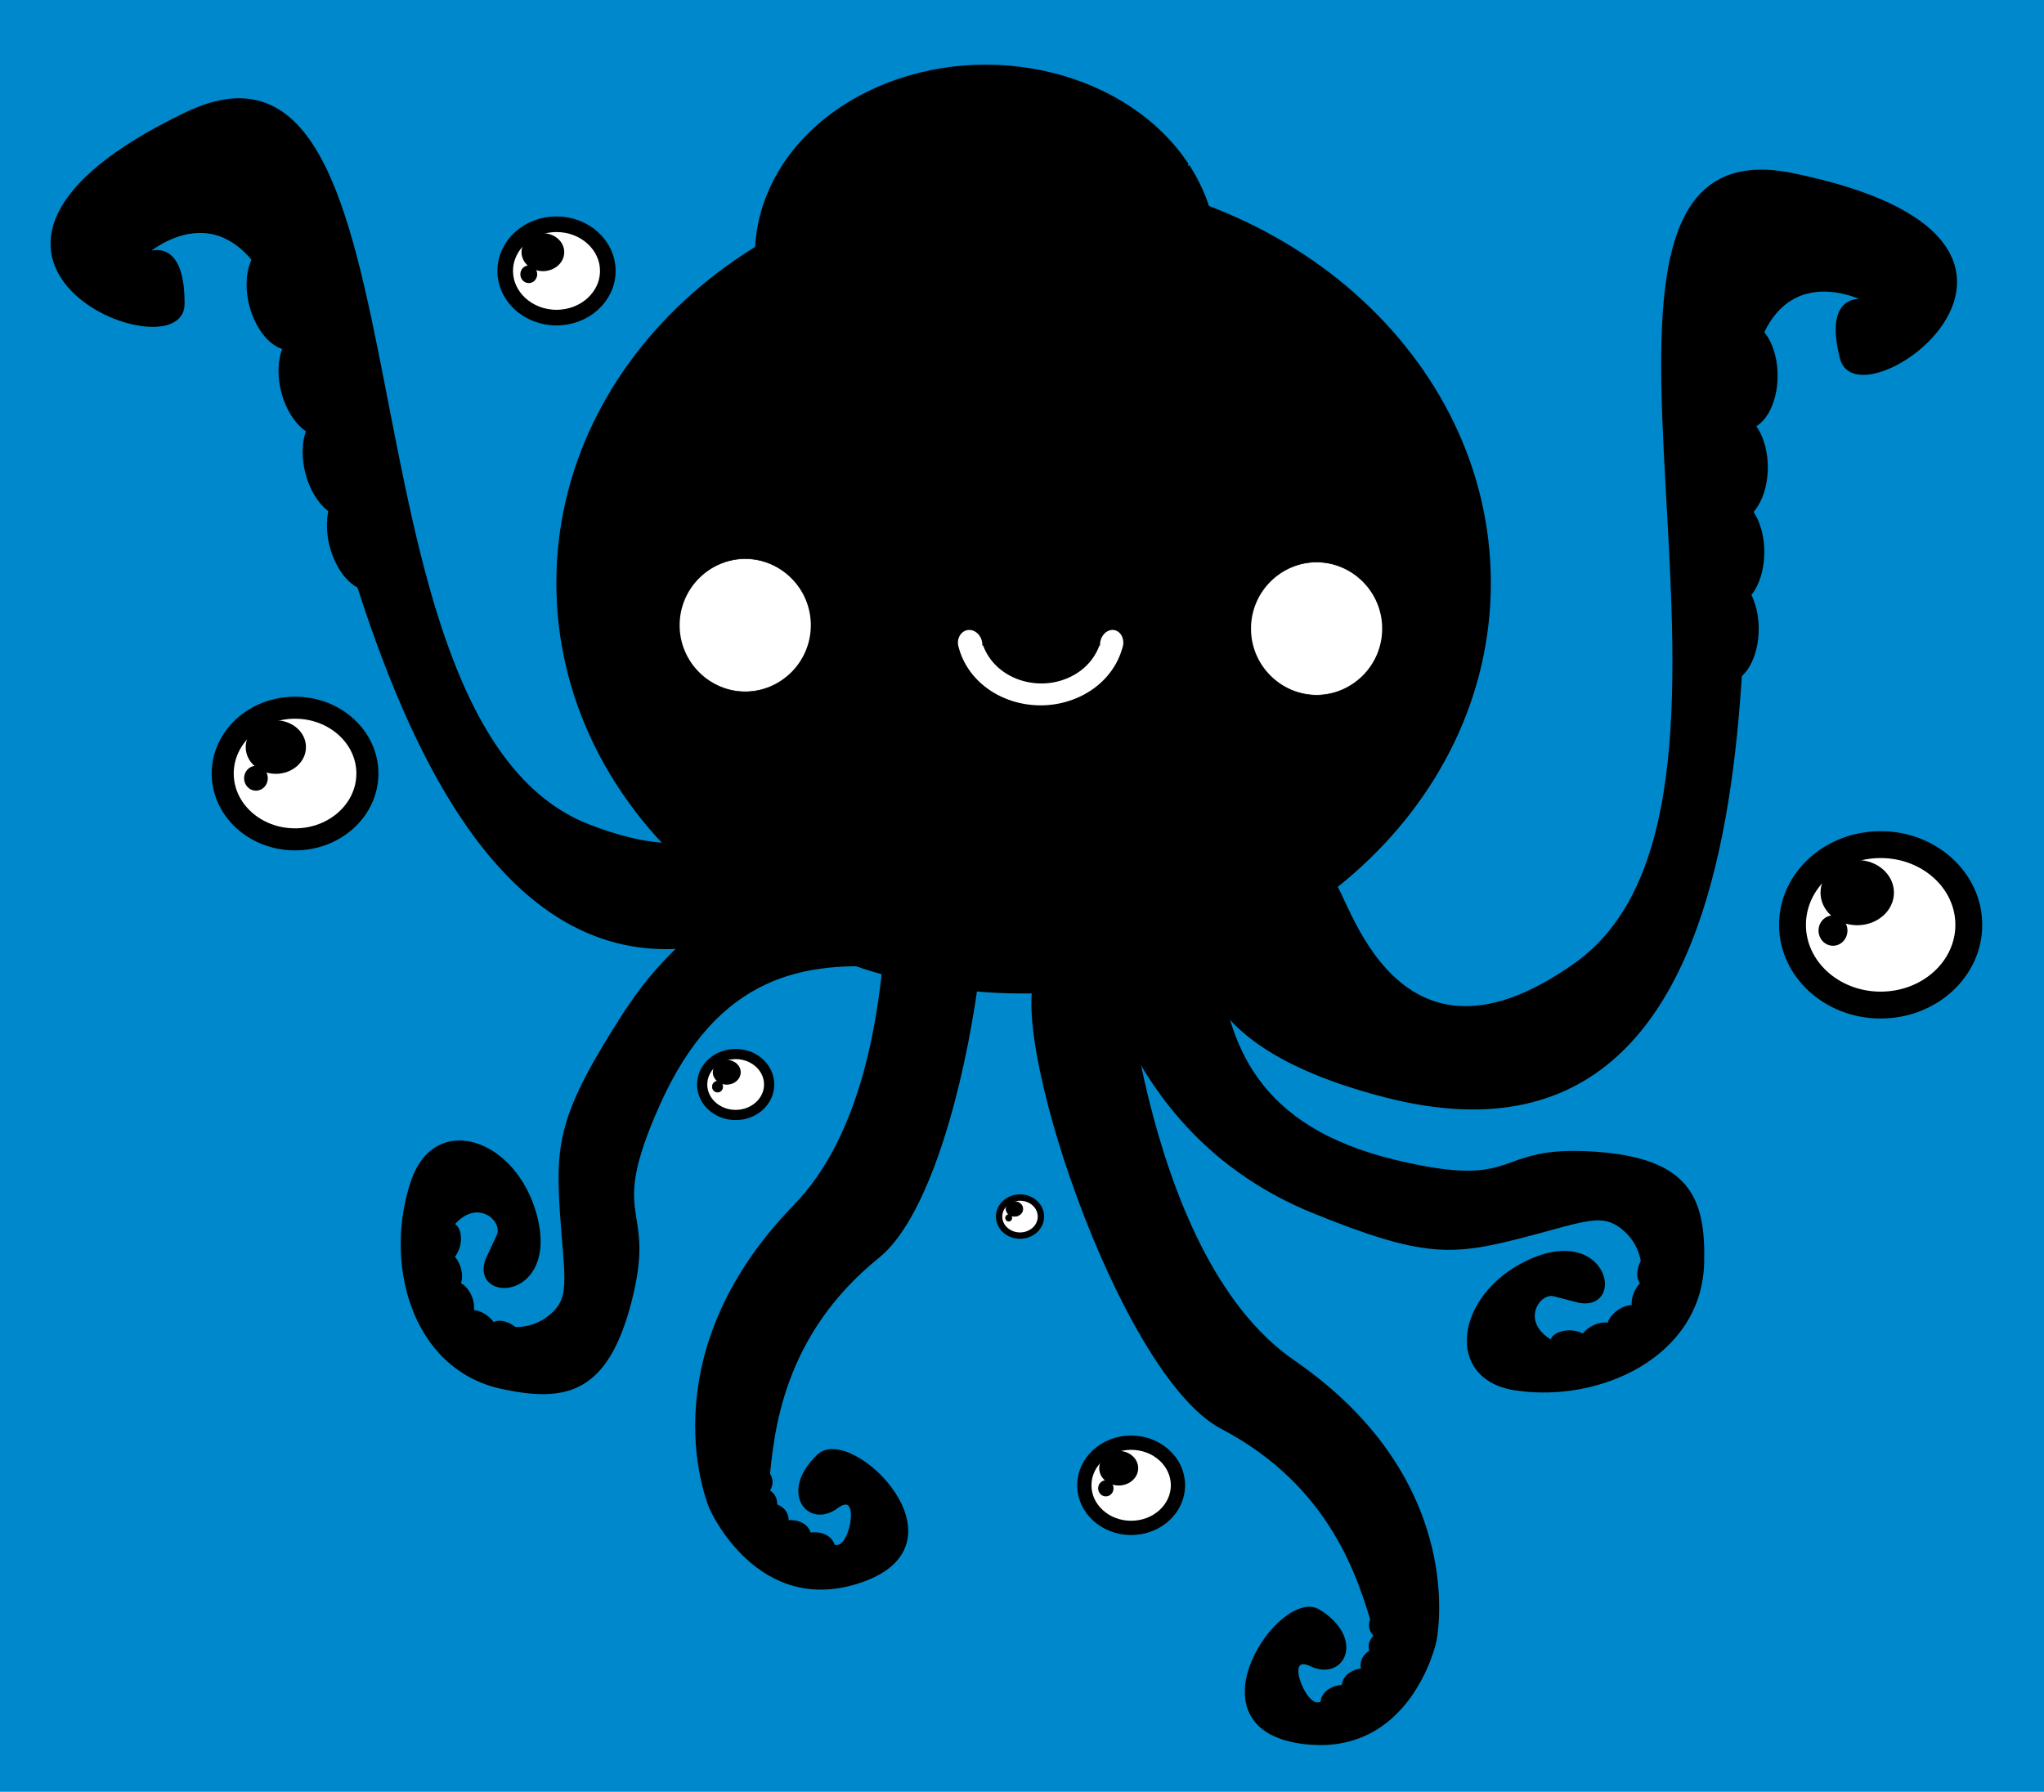 <?xml version="1.0" encoding="UTF-8" standalone="no"?>
<!-- Created with Inkscape (http://www.inkscape.org/) -->

<svg
   xmlns:dc="http://purl.org/dc/elements/1.1/"
   xmlns:cc="http://creativecommons.org/ns#"
   xmlns:rdf="http://www.w3.org/1999/02/22-rdf-syntax-ns#"
   xmlns:svg="http://www.w3.org/2000/svg"
   xmlns="http://www.w3.org/2000/svg"
   xmlns:sodipodi="http://sodipodi.sourceforge.net/DTD/sodipodi-0.dtd"
   xmlns:inkscape="http://www.inkscape.org/namespaces/inkscape"
   width="737.927"
   height="646.928"
   id="svg2"
   version="1.1"
   inkscape:version="0.48.4 r9939"
   sodipodi:docname="greppy-blue.svg"
   inkscape:export-filename="/home/jack/Desktop/X/Projects/Coding/Node.js/greppy/greppy-demo/public/img/logos/thumbs/greppy-blue.png"
   inkscape:export-xdpi="31.710461"
   inkscape:export-ydpi="31.710461">
  <defs
     id="defs4" />
  <sodipodi:namedview
     id="base"
     pagecolor="#ffffff"
     bordercolor="#666666"
     borderopacity="1.0"
     inkscape:pageopacity="0.0"
     inkscape:pageshadow="2"
     inkscape:zoom="0.98994949"
     inkscape:cx="488.88601"
     inkscape:cy="317.57466"
     inkscape:document-units="px"
     inkscape:current-layer="layer1"
     showgrid="false"
     inkscape:window-width="1920"
     inkscape:window-height="1025"
     inkscape:window-x="-3"
     inkscape:window-y="32"
     inkscape:window-maximized="1"
     fit-margin-top="0"
     fit-margin-left="0"
     fit-margin-right="0"
     fit-margin-bottom="0" />
  <g
     inkscape:label="Ebene 1"
     inkscape:groupmode="layer"
     id="layer1"
     transform="translate(17.533,-269.403)">
    <rect
       style="fill:#0088cc;fill-opacity:1;stroke:none;stroke-opacity:1"
       id="rect3140"
       width="737.927"
       height="646.928"
       x="-17.533"
       y="269.403" />
    <g
       transform="translate(-2.052,3.564)"
       id="layer1-2"
       inkscape:label="Ebene 1">
      <path
         transform="translate(-36.365,-43.942)"
         d="m 558.614,520.264 c 0,81.592 -75.301,147.735 -168.19,147.735 -92.889,0 -168.19,-66.143 -168.19,-147.735 0,-81.592 75.301,-147.735 168.19,-147.735 92.889,0 168.19,66.143 168.19,147.735 z"
         sodipodi:ry="147.7348"
         sodipodi:rx="168.1904"
         sodipodi:cy="520.26434"
         sodipodi:cx="390.42395"
         id="path2985"
         style="fill:#000000;fill-opacity:1;stroke:#000000;stroke-width:1;stroke-linecap:butt;stroke-miterlimit:4;stroke-opacity:1;stroke-dasharray:none"
         sodipodi:type="arc" />
      <path
         transform="matrix(0.744,0,0,0.191,45.758,377.888)"
         d="m 311.632,595.268 c 0,69.458 -14.472,125.764 -32.325,125.764 -17.853,0 -32.325,-56.306 -32.325,-125.764 0,-69.458 14.472,-125.764 32.325,-125.764 17.853,0 32.325,56.306 32.325,125.764 z"
         sodipodi:ry="125.76399"
         sodipodi:rx="32.324883"
         sodipodi:cy="595.26813"
         sodipodi:cx="279.30719"
         id="path2987"
         style="fill:#ffffff;fill-opacity:1;stroke:#000000;stroke-width:1;stroke-linecap:butt;stroke-miterlimit:4;stroke-opacity:1;stroke-dasharray:none"
         sodipodi:type="arc" />
      <path
         transform="matrix(0.744,0,0,0.191,252.029,379.107)"
         d="m 311.632,595.268 c 0,69.458 -14.472,125.764 -32.325,125.764 -17.853,0 -32.325,-56.306 -32.325,-125.764 0,-69.458 14.472,-125.764 32.325,-125.764 17.853,0 32.325,56.306 32.325,125.764 z"
         sodipodi:ry="125.76399"
         sodipodi:rx="32.324883"
         sodipodi:cy="595.26813"
         sodipodi:cx="279.30719"
         id="path2987-5"
         style="fill:#ffffff;fill-opacity:1;stroke:#000000;stroke-width:1;stroke-linecap:butt;stroke-miterlimit:4;stroke-opacity:1;stroke-dasharray:none"
         sodipodi:type="arc" />
      <path
         inkscape:connector-curvature="0"
         id="path3007"
         d="m 386.393,492.946 c -1.453,-0.078 -2.97,0.674 -4,2.156 -0.728,1.047 -1.076,2.291 -1.094,3.5 l -0.125,0 c -1.632,4.704 -5.224,8.872 -10.469,11.375 -10.586,5.052 -23.75,1.486 -29.406,-7.969 -0.664,-1.109 -1.19,-2.248 -1.594,-3.406 l -0.188,0 c -0.019,-1.207 -0.398,-2.455 -1.156,-3.5 -1.717,-2.368 -4.704,-2.855 -6.688,-1.094 -1.254,1.114 -1.826,2.861 -1.625,4.594 l -0.031,0 c 0.043,0.2 0.108,0.394 0.156,0.594 0.043,0.199 0.093,0.398 0.156,0.594 0.602,2.233 1.513,4.443 2.781,6.562 7.997,13.367 26.596,18.392 41.562,11.25 7.78,-3.713 13.019,-9.985 15.156,-17.031 0.014,-0.03 0.018,-0.064 0.031,-0.094 0.041,-0.136 0.087,-0.27 0.125,-0.406 0.155,-0.428 0.283,-0.869 0.344,-1.312 0.007,-0.052 0.025,-0.104 0.031,-0.156 0.193,-1.736 -0.328,-3.478 -1.531,-4.594 -0.714,-0.661 -1.566,-1.016 -2.438,-1.062 z"
         style="fill:#ffffff;fill-opacity:1;stroke:#000000;stroke-width:0.671;stroke-linecap:butt;stroke-miterlimit:4;stroke-opacity:1;stroke-dasharray:none" />
      <g
         id="g3139">
        <path
           style="fill:#000000;stroke:#000000;stroke-width:1px;stroke-linecap:butt;stroke-linejoin:miter;stroke-opacity:1"
           d="m 465,584.505 c 3.948,-5.089 18.85,79.112 88.571,29.286 84.127,-60.12 -22.776,-305.441 77.857,-285 117.815,23.931 24.286,91.429 17.857,66.429 -6.429,-25 9.286,-20.714 9.286,-20.714 0,0 -36.429,-20 -42.857,30.714 C 609.286,455.934 639.288,701.099 485,661.648 403.07,640.698 425.111,602.664 411.429,609.505 z"
           id="path3103"
           inkscape:connector-curvature="0"
           sodipodi:nodetypes="cssscsscc" />
        <path
           sodipodi:type="arc"
           style="fill:#000000;fill-opacity:1;stroke:#000000;stroke-width:1;stroke-linecap:butt;stroke-miterlimit:4;stroke-opacity:1;stroke-dasharray:none"
           id="path3105"
           sodipodi:cx="614.6778"
           sodipodi:cy="412.68307"
           sodipodi:rx="15.909903"
           sodipodi:ry="20.960665"
           d="m 628.71,402.805 c 4.141,10.21 1.215,22.91 -6.534,28.365 -7.75,5.456 -17.389,1.601 -21.53,-8.609 -4.141,-10.21 -1.215,-22.91 6.534,-28.365 7.72,-5.435 17.322,-1.633 21.489,8.508"
           sodipodi:start="5.7924474"
           sodipodi:end="12.07019"
           sodipodi:open="true"
           transform="matrix(0.72,0,0,0.908,171.896,26.776)" />
        <path
           sodipodi:type="arc"
           style="fill:#000000;fill-opacity:1;stroke:#000000;stroke-width:1;stroke-linecap:butt;stroke-miterlimit:4;stroke-opacity:1;stroke-dasharray:none"
           id="path3105-6"
           sodipodi:cx="614.6778"
           sodipodi:cy="412.68307"
           sodipodi:rx="15.909903"
           sodipodi:ry="20.960665"
           d="m 628.71,402.805 c 4.141,10.21 1.215,22.91 -6.534,28.365 -7.75,5.456 -17.389,1.601 -21.53,-8.609 -4.141,-10.21 -1.215,-22.91 6.534,-28.365 7.72,-5.435 17.322,-1.633 21.489,8.508"
           sodipodi:start="5.7924474"
           sodipodi:end="12.07019"
           sodipodi:open="true"
           transform="matrix(0.72,0,0,0.908,168.36,59.858)" />
        <path
           sodipodi:type="arc"
           style="fill:#000000;fill-opacity:1;stroke:#000000;stroke-width:1;stroke-linecap:butt;stroke-miterlimit:4;stroke-opacity:1;stroke-dasharray:none"
           id="path3105-4"
           sodipodi:cx="614.6778"
           sodipodi:cy="412.68307"
           sodipodi:rx="15.909903"
           sodipodi:ry="20.960665"
           d="m 628.71,402.805 c 4.141,10.21 1.215,22.91 -6.534,28.365 -7.75,5.456 -17.389,1.601 -21.53,-8.609 -4.141,-10.21 -1.215,-22.91 6.534,-28.365 7.72,-5.435 17.322,-1.633 21.489,8.508"
           sodipodi:start="5.7924474"
           sodipodi:end="12.07019"
           sodipodi:open="true"
           transform="matrix(0.72,0,0,0.908,167.097,90.415)" />
        <path
           sodipodi:type="arc"
           style="fill:#000000;fill-opacity:1;stroke:#000000;stroke-width:1;stroke-linecap:butt;stroke-miterlimit:4;stroke-opacity:1;stroke-dasharray:none"
           id="path3105-1"
           sodipodi:cx="614.6778"
           sodipodi:cy="412.68307"
           sodipodi:rx="15.909903"
           sodipodi:ry="20.960665"
           d="m 628.71,402.805 c 4.141,10.21 1.215,22.91 -6.534,28.365 -7.75,5.456 -17.389,1.601 -21.53,-8.609 -4.141,-10.21 -1.215,-22.91 6.534,-28.365 7.72,-5.435 17.322,-1.633 21.489,8.508"
           sodipodi:start="5.7924474"
           sodipodi:end="12.07019"
           sodipodi:open="true"
           transform="matrix(0.72,0,0,0.908,165.077,118.195)" />
      </g>
      <g
         id="g3139-5"
         transform="matrix(-0.969,0.245,0.245,0.969,582.986,-166.449)">
        <path
           style="fill:#000000;stroke:#000000;stroke-width:1px;stroke-linecap:butt;stroke-linejoin:miter;stroke-opacity:1"
           d="m 465,584.505 c 3.948,-5.089 18.85,79.112 88.571,29.286 84.127,-60.12 -22.776,-305.441 77.857,-285 117.815,23.931 24.286,91.429 17.857,66.429 -6.429,-25 9.286,-20.714 9.286,-20.714 0,0 -36.429,-20 -42.857,30.714 C 609.286,455.934 639.288,701.099 485,661.648 403.07,640.698 425.111,602.664 411.429,609.505 z"
           id="path3103-8"
           inkscape:connector-curvature="0"
           sodipodi:nodetypes="cssscsscc" />
        <path
           sodipodi:type="arc"
           style="fill:#000000;fill-opacity:1;stroke:#000000;stroke-width:1;stroke-linecap:butt;stroke-miterlimit:4;stroke-opacity:1;stroke-dasharray:none"
           id="path3105-9"
           sodipodi:cx="614.6778"
           sodipodi:cy="412.68307"
           sodipodi:rx="15.909903"
           sodipodi:ry="20.960665"
           d="m 628.71,402.805 c 4.141,10.21 1.215,22.91 -6.534,28.365 -7.75,5.456 -17.389,1.601 -21.53,-8.609 -4.141,-10.21 -1.215,-22.91 6.534,-28.365 7.72,-5.435 17.322,-1.633 21.489,8.508"
           sodipodi:start="5.7924474"
           sodipodi:end="12.07019"
           sodipodi:open="true"
           transform="matrix(0.72,0,0,0.908,171.896,26.776)" />
        <path
           sodipodi:type="arc"
           style="fill:#000000;fill-opacity:1;stroke:#000000;stroke-width:1;stroke-linecap:butt;stroke-miterlimit:4;stroke-opacity:1;stroke-dasharray:none"
           id="path3105-6-1"
           sodipodi:cx="614.6778"
           sodipodi:cy="412.68307"
           sodipodi:rx="15.909903"
           sodipodi:ry="20.960665"
           d="m 628.71,402.805 c 4.141,10.21 1.215,22.91 -6.534,28.365 -7.75,5.456 -17.389,1.601 -21.53,-8.609 -4.141,-10.21 -1.215,-22.91 6.534,-28.365 7.72,-5.435 17.322,-1.633 21.489,8.508"
           sodipodi:start="5.7924474"
           sodipodi:end="12.07019"
           sodipodi:open="true"
           transform="matrix(0.72,0,0,0.908,168.36,59.858)" />
        <path
           sodipodi:type="arc"
           style="fill:#000000;fill-opacity:1;stroke:#000000;stroke-width:1;stroke-linecap:butt;stroke-miterlimit:4;stroke-opacity:1;stroke-dasharray:none"
           id="path3105-4-2"
           sodipodi:cx="614.6778"
           sodipodi:cy="412.68307"
           sodipodi:rx="15.909903"
           sodipodi:ry="20.960665"
           d="m 628.71,402.805 c 4.141,10.21 1.215,22.91 -6.534,28.365 -7.75,5.456 -17.389,1.601 -21.53,-8.609 -4.141,-10.21 -1.215,-22.91 6.534,-28.365 7.72,-5.435 17.322,-1.633 21.489,8.508"
           sodipodi:start="5.7924474"
           sodipodi:end="12.07019"
           sodipodi:open="true"
           transform="matrix(0.72,0,0,0.908,167.097,90.415)" />
        <path
           sodipodi:type="arc"
           style="fill:#000000;fill-opacity:1;stroke:#000000;stroke-width:1;stroke-linecap:butt;stroke-miterlimit:4;stroke-opacity:1;stroke-dasharray:none"
           id="path3105-1-2"
           sodipodi:cx="614.6778"
           sodipodi:cy="412.68307"
           sodipodi:rx="15.909903"
           sodipodi:ry="20.960665"
           d="m 628.71,402.805 c 4.141,10.21 1.215,22.91 -6.534,28.365 -7.75,5.456 -17.389,1.601 -21.53,-8.609 -4.141,-10.21 -1.215,-22.91 6.534,-28.365 7.72,-5.435 17.322,-1.633 21.489,8.508"
           sodipodi:start="5.7924474"
           sodipodi:end="12.07019"
           sodipodi:open="true"
           transform="matrix(0.72,0,0,0.908,165.077,118.195)" />
      </g>
      <g
         id="g3257">
        <path
           style="fill:#000000;stroke:#000000;stroke-width:1px;stroke-linecap:butt;stroke-linejoin:miter;stroke-opacity:1"
           d="m 554.61,735.735 c 16.498,2.961 9.69,-27.962 -18.831,-14.224 -25.24,12.158 -29.579,41.974 -4.183,45.839 30.501,4.642 66.815,-12.107 67.665,-45.518 0.6,-23.549 -5.232,-37.401 -39.131,-39.692 -37.376,-2.525 -25.254,14.142 -71.721,3.03 -50.901,-12.172 -61.114,-42.426 -64.65,-73.741 -3.536,-31.315 1.01,-37.376 1.01,-37.376 l -48.992,7.071 c 0,0 2.02,89.398 82.833,122.228 39.443,16.024 49.904,15.435 74.751,9.091 23.739,-6.061 29.887,-9.865 38.156,-2.173 8.693,8.085 7.03,21.005 2.881,28.311 -3.497,6.157 -23.936,15.066 -30.007,11.467 -11.717,-6.946 -4.48,-18.133 1.239,-16.652 10.595,2.745 8.979,2.336 8.979,2.336 z"
           id="path3181"
           inkscape:connector-curvature="0"
           sodipodi:nodetypes="cssssssccssssssc" />
        <path
           sodipodi:type="arc"
           style="fill:#000000;fill-opacity:1;stroke:#000000;stroke-width:1;stroke-linecap:butt;stroke-miterlimit:4;stroke-opacity:1;stroke-dasharray:none"
           id="path3183"
           sodipodi:cx="551.16449"
           sodipodi:cy="750.51599"
           sodipodi:rx="6.5659914"
           sodipodi:ry="3.8512065"
           d="m 556.956,748.701 c 1.709,1.876 0.502,4.209 -2.697,5.212 -3.198,1.002 -7.177,0.294 -8.886,-1.582 -1.709,-1.876 -0.502,-4.209 2.697,-5.212 3.186,-0.999 7.149,-0.3 8.869,1.563"
           sodipodi:start="5.7924474"
           sodipodi:end="12.07019"
           sodipodi:open="true" />
        <path
           transform="matrix(0.887,-0.463,0.463,0.887,-274.999,337.875)"
           sodipodi:type="arc"
           style="fill:#000000;fill-opacity:1;stroke:#000000;stroke-width:1;stroke-linecap:butt;stroke-miterlimit:4;stroke-opacity:1;stroke-dasharray:none"
           id="path3183-8"
           sodipodi:cx="551.16449"
           sodipodi:cy="750.51599"
           sodipodi:rx="6.5659914"
           sodipodi:ry="3.8512065"
           d="m 556.956,748.701 c 1.709,1.876 0.502,4.209 -2.697,5.212 -3.198,1.002 -7.177,0.294 -8.886,-1.582 -1.709,-1.876 -0.502,-4.209 2.697,-5.212 3.186,-0.999 7.149,-0.3 8.869,1.563"
           sodipodi:start="5.7924474"
           sodipodi:end="12.07019"
           sodipodi:open="true" />
        <path
           transform="matrix(0.819,-0.573,0.573,0.819,-310.429,443.598)"
           sodipodi:type="arc"
           style="fill:#000000;fill-opacity:1;stroke:#000000;stroke-width:1;stroke-linecap:butt;stroke-miterlimit:4;stroke-opacity:1;stroke-dasharray:none"
           id="path3183-8-4"
           sodipodi:cx="551.16449"
           sodipodi:cy="750.51599"
           sodipodi:rx="6.5659914"
           sodipodi:ry="3.8512065"
           d="m 556.956,748.701 c 1.709,1.876 0.502,4.209 -2.697,5.212 -3.198,1.002 -7.177,0.294 -8.886,-1.582 -1.709,-1.876 -0.502,-4.209 2.697,-5.212 3.186,-0.999 7.149,-0.3 8.869,1.563"
           sodipodi:start="5.7924474"
           sodipodi:end="12.07019"
           sodipodi:open="true" />
        <path
           transform="matrix(0.415,-0.91,0.91,0.415,-333.195,924.105)"
           sodipodi:type="arc"
           style="fill:#000000;fill-opacity:1;stroke:#000000;stroke-width:1;stroke-linecap:butt;stroke-miterlimit:4;stroke-opacity:1;stroke-dasharray:none"
           id="path3183-8-4-6"
           sodipodi:cx="551.16449"
           sodipodi:cy="750.51599"
           sodipodi:rx="6.5659914"
           sodipodi:ry="3.8512065"
           d="m 556.956,748.701 c 1.709,1.876 0.502,4.209 -2.697,5.212 -3.198,1.002 -7.177,0.294 -8.886,-1.582 -1.709,-1.876 -0.502,-4.209 2.697,-5.212 3.186,-0.999 7.149,-0.3 8.869,1.563"
           sodipodi:start="5.7924474"
           sodipodi:end="12.07019"
           sodipodi:open="true" />
        <path
           transform="matrix(0.415,-0.91,0.91,0.415,-331.174,913.625)"
           sodipodi:type="arc"
           style="fill:#000000;fill-opacity:1;stroke:#000000;stroke-width:1;stroke-linecap:butt;stroke-miterlimit:4;stroke-opacity:1;stroke-dasharray:none"
           id="path3183-8-4-6-5"
           sodipodi:cx="551.16449"
           sodipodi:cy="750.51599"
           sodipodi:rx="6.5659914"
           sodipodi:ry="3.8512065"
           d="m 556.956,748.701 c 1.709,1.876 0.502,4.209 -2.697,5.212 -3.198,1.002 -7.177,0.294 -8.886,-1.582 -1.709,-1.876 -0.502,-4.209 2.697,-5.212 3.186,-0.999 7.149,-0.3 8.869,1.563"
           sodipodi:start="5.7924474"
           sodipodi:end="12.07019"
           sodipodi:open="true" />
      </g>
      <g
         id="g3257-1"
         transform="matrix(-0.184,0.983,-0.983,-0.184,985.639,310.601)">
        <path
           style="fill:#000000;stroke:#000000;stroke-width:1px;stroke-linecap:butt;stroke-linejoin:miter;stroke-opacity:1"
           d="m 554.61,735.735 c 16.498,2.961 9.69,-27.962 -18.831,-14.224 -25.24,12.158 -29.579,41.974 -4.183,45.839 30.501,4.642 66.815,-12.107 67.665,-45.518 0.6,-23.549 -5.232,-37.401 -39.131,-39.692 -37.376,-2.525 -25.254,14.142 -71.721,3.03 -50.901,-12.172 -61.114,-42.426 -64.65,-73.741 -3.536,-31.315 1.01,-37.376 1.01,-37.376 l -48.992,7.071 c 0,0 2.02,89.398 82.833,122.228 39.443,16.024 49.904,15.435 74.751,9.091 23.739,-6.061 29.887,-9.865 38.156,-2.173 8.693,8.085 7.03,21.005 2.881,28.311 -3.497,6.157 -23.936,15.066 -30.007,11.467 -11.717,-6.946 -4.48,-18.133 1.239,-16.652 10.595,2.745 8.979,2.336 8.979,2.336 z"
           id="path3181-5"
           inkscape:connector-curvature="0"
           sodipodi:nodetypes="cssssssccssssssc" />
        <path
           sodipodi:type="arc"
           style="fill:#000000;fill-opacity:1;stroke:#000000;stroke-width:1;stroke-linecap:butt;stroke-miterlimit:4;stroke-opacity:1;stroke-dasharray:none"
           id="path3183-5"
           sodipodi:cx="551.16449"
           sodipodi:cy="750.51599"
           sodipodi:rx="6.5659914"
           sodipodi:ry="3.8512065"
           d="m 556.956,748.701 c 1.709,1.876 0.502,4.209 -2.697,5.212 -3.198,1.002 -7.177,0.294 -8.886,-1.582 -1.709,-1.876 -0.502,-4.209 2.697,-5.212 3.186,-0.999 7.149,-0.3 8.869,1.563"
           sodipodi:start="5.7924474"
           sodipodi:end="12.07019"
           sodipodi:open="true" />
        <path
           transform="matrix(0.887,-0.463,0.463,0.887,-274.999,337.875)"
           sodipodi:type="arc"
           style="fill:#000000;fill-opacity:1;stroke:#000000;stroke-width:1;stroke-linecap:butt;stroke-miterlimit:4;stroke-opacity:1;stroke-dasharray:none"
           id="path3183-8-5"
           sodipodi:cx="551.16449"
           sodipodi:cy="750.51599"
           sodipodi:rx="6.5659914"
           sodipodi:ry="3.8512065"
           d="m 556.956,748.701 c 1.709,1.876 0.502,4.209 -2.697,5.212 -3.198,1.002 -7.177,0.294 -8.886,-1.582 -1.709,-1.876 -0.502,-4.209 2.697,-5.212 3.186,-0.999 7.149,-0.3 8.869,1.563"
           sodipodi:start="5.7924474"
           sodipodi:end="12.07019"
           sodipodi:open="true" />
        <path
           transform="matrix(0.819,-0.573,0.573,0.819,-310.429,443.598)"
           sodipodi:type="arc"
           style="fill:#000000;fill-opacity:1;stroke:#000000;stroke-width:1;stroke-linecap:butt;stroke-miterlimit:4;stroke-opacity:1;stroke-dasharray:none"
           id="path3183-8-4-4"
           sodipodi:cx="551.16449"
           sodipodi:cy="750.51599"
           sodipodi:rx="6.5659914"
           sodipodi:ry="3.8512065"
           d="m 556.956,748.701 c 1.709,1.876 0.502,4.209 -2.697,5.212 -3.198,1.002 -7.177,0.294 -8.886,-1.582 -1.709,-1.876 -0.502,-4.209 2.697,-5.212 3.186,-0.999 7.149,-0.3 8.869,1.563"
           sodipodi:start="5.7924474"
           sodipodi:end="12.07019"
           sodipodi:open="true" />
        <path
           transform="matrix(0.415,-0.91,0.91,0.415,-333.195,924.105)"
           sodipodi:type="arc"
           style="fill:#000000;fill-opacity:1;stroke:#000000;stroke-width:1;stroke-linecap:butt;stroke-miterlimit:4;stroke-opacity:1;stroke-dasharray:none"
           id="path3183-8-4-6-7"
           sodipodi:cx="551.16449"
           sodipodi:cy="750.51599"
           sodipodi:rx="6.5659914"
           sodipodi:ry="3.8512065"
           d="m 556.956,748.701 c 1.709,1.876 0.502,4.209 -2.697,5.212 -3.198,1.002 -7.177,0.294 -8.886,-1.582 -1.709,-1.876 -0.502,-4.209 2.697,-5.212 3.186,-0.999 7.149,-0.3 8.869,1.563"
           sodipodi:start="5.7924474"
           sodipodi:end="12.07019"
           sodipodi:open="true" />
        <path
           transform="matrix(0.415,-0.91,0.91,0.415,-331.174,913.625)"
           sodipodi:type="arc"
           style="fill:#000000;fill-opacity:1;stroke:#000000;stroke-width:1;stroke-linecap:butt;stroke-miterlimit:4;stroke-opacity:1;stroke-dasharray:none"
           id="path3183-8-4-6-5-2"
           sodipodi:cx="551.16449"
           sodipodi:cy="750.51599"
           sodipodi:rx="6.5659914"
           sodipodi:ry="3.8512065"
           d="m 556.956,748.701 c 1.709,1.876 0.502,4.209 -2.697,5.212 -3.198,1.002 -7.177,0.294 -8.886,-1.582 -1.709,-1.876 -0.502,-4.209 2.697,-5.212 3.186,-0.999 7.149,-0.3 8.869,1.563"
           sodipodi:start="5.7924474"
           sodipodi:end="12.07019"
           sodipodi:open="true" />
      </g>
      <g
         id="g3390">
        <path
           style="fill:#000000;stroke:#000000;stroke-width:1px;stroke-linecap:butt;stroke-linejoin:miter;stroke-opacity:1"
           d="m 388.386,596.929 c 0,0 6.473,121.499 63.09,160.472 63.822,43.933 51.081,101.206 51.081,101.206 0,0 -9.195,41.96 -48.491,36.276 -41.172,-5.955 -6.986,-55.923 6.652,-47.424 16.279,10.145 8.684,25.072 -2.903,19.535 -10.067,-4.811 -2.858,14.178 2.29,13.992 5.147,-0.186 25.599,-10.242 20.409,-27.698 -5.19,-17.455 -15.065,-51.127 -54.893,-72.004 -36.986,-19.388 -78.747,-146.475 -65.877,-165.084 16.977,-24.548 28.643,-19.273 28.643,-19.273 z"
           id="path3301"
           inkscape:connector-curvature="0"
           sodipodi:nodetypes="cscsssssssc" />
        <path
           sodipodi:type="arc"
           style="fill:#000000;fill-opacity:1;stroke:#000000;stroke-width:1;stroke-linecap:butt;stroke-miterlimit:4;stroke-opacity:1;stroke-dasharray:none"
           id="path3303"
           sodipodi:cx="469.40527"
           sodipodi:cy="880.6994"
           sodipodi:rx="7.6392784"
           sodipodi:ry="5.9977808"
           d="m 476.143,877.873 c 1.988,2.922 0.584,6.555 -3.138,8.117 -3.721,1.561 -8.35,0.458 -10.338,-2.463 -1.988,-2.922 -0.584,-6.555 3.138,-8.117 3.707,-1.555 8.317,-0.467 10.318,2.435"
           sodipodi:start="5.7924474"
           sodipodi:end="12.07019"
           sodipodi:open="true" />
        <path
           transform="translate(7.639,-5.998)"
           sodipodi:type="arc"
           style="fill:#000000;fill-opacity:1;stroke:#000000;stroke-width:1;stroke-linecap:butt;stroke-miterlimit:4;stroke-opacity:1;stroke-dasharray:none"
           id="path3303-4"
           sodipodi:cx="469.40527"
           sodipodi:cy="880.6994"
           sodipodi:rx="7.6392784"
           sodipodi:ry="5.9977808"
           d="m 476.143,877.873 c 1.988,2.922 0.584,6.555 -3.138,8.117 -3.721,1.561 -8.35,0.458 -10.338,-2.463 -1.988,-2.922 -0.584,-6.555 3.138,-8.117 3.707,-1.555 8.317,-0.467 10.318,2.435"
           sodipodi:start="5.7924474"
           sodipodi:end="12.07019"
           sodipodi:open="true" />
        <path
           transform="translate(14.458,-13.7)"
           sodipodi:type="arc"
           style="fill:#000000;fill-opacity:1;stroke:#000000;stroke-width:1;stroke-linecap:butt;stroke-miterlimit:4;stroke-opacity:1;stroke-dasharray:none"
           id="path3303-4-5"
           sodipodi:cx="469.40527"
           sodipodi:cy="880.6994"
           sodipodi:rx="7.6392784"
           sodipodi:ry="5.9977808"
           d="m 476.143,877.873 c 1.988,2.922 0.584,6.555 -3.138,8.117 -3.721,1.561 -8.35,0.458 -10.338,-2.463 -1.988,-2.922 -0.584,-6.555 3.138,-8.117 3.707,-1.555 8.317,-0.467 10.318,2.435"
           sodipodi:start="5.7924474"
           sodipodi:end="12.07019"
           sodipodi:open="true" />
        <path
           transform="translate(17.362,-20.266)"
           sodipodi:type="arc"
           style="fill:#000000;fill-opacity:1;stroke:#000000;stroke-width:1;stroke-linecap:butt;stroke-miterlimit:4;stroke-opacity:1;stroke-dasharray:none"
           id="path3303-4-5-3"
           sodipodi:cx="469.40527"
           sodipodi:cy="880.6994"
           sodipodi:rx="7.6392784"
           sodipodi:ry="5.9977808"
           d="m 476.143,877.873 c 1.988,2.922 0.584,6.555 -3.138,8.117 -3.721,1.561 -8.35,0.458 -10.338,-2.463 -1.988,-2.922 -0.584,-6.555 3.138,-8.117 3.707,-1.555 8.317,-0.467 10.318,2.435"
           sodipodi:start="5.7924474"
           sodipodi:end="12.07019"
           sodipodi:open="true" />
        <path
           transform="translate(17.488,-28.095)"
           sodipodi:type="arc"
           style="fill:#000000;fill-opacity:1;stroke:#000000;stroke-width:1;stroke-linecap:butt;stroke-miterlimit:4;stroke-opacity:1;stroke-dasharray:none"
           id="path3303-4-5-3-7"
           sodipodi:cx="469.40527"
           sodipodi:cy="880.6994"
           sodipodi:rx="7.6392784"
           sodipodi:ry="5.9977808"
           d="m 476.143,877.873 c 1.988,2.922 0.584,6.555 -3.138,8.117 -3.721,1.561 -8.35,0.458 -10.338,-2.463 -1.988,-2.922 -0.584,-6.555 3.138,-8.117 3.707,-1.555 8.317,-0.467 10.318,2.435"
           sodipodi:start="5.7924474"
           sodipodi:end="12.07019"
           sodipodi:open="true" />
      </g>
      <g
         id="g3390-1"
         transform="matrix(-0.981,0.195,0.195,0.981,566.73,-129.859)">
        <path
           style="fill:#000000;stroke:#000000;stroke-width:1px;stroke-linecap:butt;stroke-linejoin:miter;stroke-opacity:1"
           d="m 388.386,596.929 c 0,0 6.473,121.499 63.09,160.472 63.822,43.933 51.081,101.206 51.081,101.206 0,0 -9.195,41.96 -48.491,36.276 -41.172,-5.955 -6.986,-55.923 6.652,-47.424 16.279,10.145 8.684,25.072 -2.903,19.535 -10.067,-4.811 -2.858,14.178 2.29,13.992 5.147,-0.186 25.599,-10.242 20.409,-27.698 -5.19,-17.455 -15.065,-51.127 -54.893,-72.004 -36.986,-19.388 -78.747,-146.475 -65.877,-165.084 16.977,-24.548 28.643,-19.273 28.643,-19.273 z"
           id="path3301-9"
           inkscape:connector-curvature="0"
           sodipodi:nodetypes="cscsssssssc" />
        <path
           sodipodi:type="arc"
           style="fill:#000000;fill-opacity:1;stroke:#000000;stroke-width:1;stroke-linecap:butt;stroke-miterlimit:4;stroke-opacity:1;stroke-dasharray:none"
           id="path3303-0"
           sodipodi:cx="469.40527"
           sodipodi:cy="880.6994"
           sodipodi:rx="7.6392784"
           sodipodi:ry="5.9977808"
           d="m 476.143,877.873 c 1.988,2.922 0.584,6.555 -3.138,8.117 -3.721,1.561 -8.35,0.458 -10.338,-2.463 -1.988,-2.922 -0.584,-6.555 3.138,-8.117 3.707,-1.555 8.317,-0.467 10.318,2.435"
           sodipodi:start="5.7924474"
           sodipodi:end="12.07019"
           sodipodi:open="true" />
        <path
           transform="translate(7.639,-5.998)"
           sodipodi:type="arc"
           style="fill:#000000;fill-opacity:1;stroke:#000000;stroke-width:1;stroke-linecap:butt;stroke-miterlimit:4;stroke-opacity:1;stroke-dasharray:none"
           id="path3303-4-6"
           sodipodi:cx="469.40527"
           sodipodi:cy="880.6994"
           sodipodi:rx="7.6392784"
           sodipodi:ry="5.9977808"
           d="m 476.143,877.873 c 1.988,2.922 0.584,6.555 -3.138,8.117 -3.721,1.561 -8.35,0.458 -10.338,-2.463 -1.988,-2.922 -0.584,-6.555 3.138,-8.117 3.707,-1.555 8.317,-0.467 10.318,2.435"
           sodipodi:start="5.7924474"
           sodipodi:end="12.07019"
           sodipodi:open="true" />
        <path
           transform="translate(14.458,-13.7)"
           sodipodi:type="arc"
           style="fill:#000000;fill-opacity:1;stroke:#000000;stroke-width:1;stroke-linecap:butt;stroke-miterlimit:4;stroke-opacity:1;stroke-dasharray:none"
           id="path3303-4-5-5"
           sodipodi:cx="469.40527"
           sodipodi:cy="880.6994"
           sodipodi:rx="7.6392784"
           sodipodi:ry="5.9977808"
           d="m 476.143,877.873 c 1.988,2.922 0.584,6.555 -3.138,8.117 -3.721,1.561 -8.35,0.458 -10.338,-2.463 -1.988,-2.922 -0.584,-6.555 3.138,-8.117 3.707,-1.555 8.317,-0.467 10.318,2.435"
           sodipodi:start="5.7924474"
           sodipodi:end="12.07019"
           sodipodi:open="true" />
        <path
           transform="translate(17.362,-20.266)"
           sodipodi:type="arc"
           style="fill:#000000;fill-opacity:1;stroke:#000000;stroke-width:1;stroke-linecap:butt;stroke-miterlimit:4;stroke-opacity:1;stroke-dasharray:none"
           id="path3303-4-5-3-9"
           sodipodi:cx="469.40527"
           sodipodi:cy="880.6994"
           sodipodi:rx="7.6392784"
           sodipodi:ry="5.9977808"
           d="m 476.143,877.873 c 1.988,2.922 0.584,6.555 -3.138,8.117 -3.721,1.561 -8.35,0.458 -10.338,-2.463 -1.988,-2.922 -0.584,-6.555 3.138,-8.117 3.707,-1.555 8.317,-0.467 10.318,2.435"
           sodipodi:start="5.7924474"
           sodipodi:end="12.07019"
           sodipodi:open="true" />
        <path
           transform="translate(17.488,-28.095)"
           sodipodi:type="arc"
           style="fill:#000000;fill-opacity:1;stroke:#000000;stroke-width:1;stroke-linecap:butt;stroke-miterlimit:4;stroke-opacity:1;stroke-dasharray:none"
           id="path3303-4-5-3-7-1"
           sodipodi:cx="469.40527"
           sodipodi:cy="880.6994"
           sodipodi:rx="7.6392784"
           sodipodi:ry="5.9977808"
           d="m 476.143,877.873 c 1.988,2.922 0.584,6.555 -3.138,8.117 -3.721,1.561 -8.35,0.458 -10.338,-2.463 -1.988,-2.922 -0.584,-6.555 3.138,-8.117 3.707,-1.555 8.317,-0.467 10.318,2.435"
           sodipodi:start="5.7924474"
           sodipodi:end="12.07019"
           sodipodi:open="true" />
      </g>
      <path
         transform="translate(-37.376,11.112)"
         sodipodi:open="true"
         sodipodi:end="12.07019"
         sodipodi:start="5.7924474"
         d="m 450.854,314.636 c 21.56,33.214 6.328,74.525 -34.02,92.273 -40.348,17.747 -90.535,5.209 -112.094,-28.004 -21.56,-33.214 -6.328,-74.525 34.02,-92.273 40.193,-17.679 90.185,-5.312 111.881,27.677"
         sodipodi:ry="68.185295"
         sodipodi:rx="82.832512"
         sodipodi:cy="346.77063"
         sodipodi:cx="377.79706"
         id="path3434"
         style="fill:#000000;fill-opacity:1;stroke:#000000;stroke-width:1;stroke-linecap:butt;stroke-miterlimit:4;stroke-opacity:1;stroke-dasharray:none"
         sodipodi:type="arc" />
      <g
         transform="matrix(0.708,0,0,0.708,183.225,165.437)"
         id="g4211">
        <path
           sodipodi:type="arc"
           style="fill:#ffffff;fill-opacity:1;stroke:#000000;stroke-width:13.7;stroke-linecap:butt;stroke-miterlimit:4;stroke-opacity:1;stroke-dasharray:none"
           id="path3437"
           sodipodi:cx="683.36823"
           sodipodi:cy="590.21741"
           sodipodi:rx="44.95179"
           sodipodi:ry="40.911179"
           d="m 728.32,590.217 c 0,22.595 -20.126,40.911 -44.952,40.911 -24.826,0 -44.952,-18.317 -44.952,-40.911 0,-22.595 20.126,-40.911 44.952,-40.911 24.826,0 44.952,18.317 44.952,40.911 z"
           transform="translate(-5.051,23.234)" />
        <path
           sodipodi:type="arc"
           style="fill:#000000;fill-opacity:1;stroke:#000000;stroke-width:1;stroke-linecap:butt;stroke-miterlimit:4;stroke-opacity:1;stroke-dasharray:none"
           id="path4207"
           sodipodi:cx="667.20575"
           sodipodi:cy="610.42047"
           sodipodi:rx="11.616755"
           sodipodi:ry="11.616755"
           d="m 678.822,610.42 c 0,6.416 -5.201,11.617 -11.617,11.617 -6.416,0 -11.617,-5.201 -11.617,-11.617 0,-6.416 5.201,-11.617 11.617,-11.617 6.416,0 11.617,5.201 11.617,11.617 z"
           transform="matrix(1.545,0,0,1.372,-364.456,-240.474)" />
        <path
           sodipodi:type="arc"
           style="fill:#000000;fill-opacity:1;stroke:#000000;stroke-width:1;stroke-linecap:butt;stroke-miterlimit:4;stroke-opacity:1;stroke-dasharray:none"
           id="path4209"
           sodipodi:cx="652.58929"
           sodipodi:cy="616.02289"
           sodipodi:rx="6.875"
           sodipodi:ry="7.2321429"
           d="m 659.464,616.023 c 0,3.994 -3.078,7.232 -6.875,7.232 -3.797,0 -6.875,-3.238 -6.875,-7.232 0,-3.994 3.078,-7.232 6.875,-7.232 3.797,0 6.875,3.238 6.875,7.232 z"
           transform="translate(1.429,0.357)" />
      </g>
      <g
         transform="matrix(0.376,0,0,0.376,137.837,571.458)"
         id="g4211-1">
        <path
           sodipodi:type="arc"
           style="fill:#ffffff;fill-opacity:1;stroke:#000000;stroke-width:13.7;stroke-linecap:butt;stroke-miterlimit:4;stroke-opacity:1;stroke-dasharray:none"
           id="path3437-5"
           sodipodi:cx="683.36823"
           sodipodi:cy="590.21741"
           sodipodi:rx="44.95179"
           sodipodi:ry="40.911179"
           d="m 728.32,590.217 c 0,22.595 -20.126,40.911 -44.952,40.911 -24.826,0 -44.952,-18.317 -44.952,-40.911 0,-22.595 20.126,-40.911 44.952,-40.911 24.826,0 44.952,18.317 44.952,40.911 z"
           transform="translate(-5.051,23.234)" />
        <path
           sodipodi:type="arc"
           style="fill:#000000;fill-opacity:1;stroke:#000000;stroke-width:1;stroke-linecap:butt;stroke-miterlimit:4;stroke-opacity:1;stroke-dasharray:none"
           id="path4207-6"
           sodipodi:cx="667.20575"
           sodipodi:cy="610.42047"
           sodipodi:rx="11.616755"
           sodipodi:ry="11.616755"
           d="m 678.822,610.42 c 0,6.416 -5.201,11.617 -11.617,11.617 -6.416,0 -11.617,-5.201 -11.617,-11.617 0,-6.416 5.201,-11.617 11.617,-11.617 6.416,0 11.617,5.201 11.617,11.617 z"
           transform="matrix(1.545,0,0,1.372,-364.456,-240.474)" />
        <path
           sodipodi:type="arc"
           style="fill:#000000;fill-opacity:1;stroke:#000000;stroke-width:1;stroke-linecap:butt;stroke-miterlimit:4;stroke-opacity:1;stroke-dasharray:none"
           id="path4209-7"
           sodipodi:cx="652.58929"
           sodipodi:cy="616.02289"
           sodipodi:rx="6.875"
           sodipodi:ry="7.2321429"
           d="m 659.464,616.023 c 0,3.994 -3.078,7.232 -6.875,7.232 -3.797,0 -6.875,-3.238 -6.875,-7.232 0,-3.994 3.078,-7.232 6.875,-7.232 3.797,0 6.875,3.238 6.875,7.232 z"
           transform="translate(1.429,0.357)" />
      </g>
      <g
         transform="matrix(0.269,0,0,0.269,67.639,492.387)"
         id="g4211-1-5">
        <path
           sodipodi:type="arc"
           style="fill:#ffffff;fill-opacity:1;stroke:#000000;stroke-width:13.7;stroke-linecap:butt;stroke-miterlimit:4;stroke-opacity:1;stroke-dasharray:none"
           id="path3437-5-1"
           sodipodi:cx="683.36823"
           sodipodi:cy="590.21741"
           sodipodi:rx="44.95179"
           sodipodi:ry="40.911179"
           d="m 728.32,590.217 c 0,22.595 -20.126,40.911 -44.952,40.911 -24.826,0 -44.952,-18.317 -44.952,-40.911 0,-22.595 20.126,-40.911 44.952,-40.911 24.826,0 44.952,18.317 44.952,40.911 z"
           transform="translate(-5.051,23.234)" />
        <path
           sodipodi:type="arc"
           style="fill:#000000;fill-opacity:1;stroke:#000000;stroke-width:1;stroke-linecap:butt;stroke-miterlimit:4;stroke-opacity:1;stroke-dasharray:none"
           id="path4207-6-2"
           sodipodi:cx="667.20575"
           sodipodi:cy="610.42047"
           sodipodi:rx="11.616755"
           sodipodi:ry="11.616755"
           d="m 678.822,610.42 c 0,6.416 -5.201,11.617 -11.617,11.617 -6.416,0 -11.617,-5.201 -11.617,-11.617 0,-6.416 5.201,-11.617 11.617,-11.617 6.416,0 11.617,5.201 11.617,11.617 z"
           transform="matrix(1.545,0,0,1.372,-364.456,-240.474)" />
        <path
           sodipodi:type="arc"
           style="fill:#000000;fill-opacity:1;stroke:#000000;stroke-width:1;stroke-linecap:butt;stroke-miterlimit:4;stroke-opacity:1;stroke-dasharray:none"
           id="path4209-7-8"
           sodipodi:cx="652.58929"
           sodipodi:cy="616.02289"
           sodipodi:rx="6.875"
           sodipodi:ry="7.2321429"
           d="m 659.464,616.023 c 0,3.994 -3.078,7.232 -6.875,7.232 -3.797,0 -6.875,-3.238 -6.875,-7.232 0,-3.994 3.078,-7.232 6.875,-7.232 3.797,0 6.875,3.238 6.875,7.232 z"
           transform="translate(1.429,0.357)" />
      </g>
      <g
         transform="matrix(0.581,0,0,0.581,-303.063,188.714)"
         id="g4211-1-5-3">
        <path
           sodipodi:type="arc"
           style="fill:#ffffff;fill-opacity:1;stroke:#000000;stroke-width:13.7;stroke-linecap:butt;stroke-miterlimit:4;stroke-opacity:1;stroke-dasharray:none"
           id="path3437-5-1-2"
           sodipodi:cx="683.36823"
           sodipodi:cy="590.21741"
           sodipodi:rx="44.95179"
           sodipodi:ry="40.911179"
           d="m 728.32,590.217 c 0,22.595 -20.126,40.911 -44.952,40.911 -24.826,0 -44.952,-18.317 -44.952,-40.911 0,-22.595 20.126,-40.911 44.952,-40.911 24.826,0 44.952,18.317 44.952,40.911 z"
           transform="translate(-5.051,23.234)" />
        <path
           sodipodi:type="arc"
           style="fill:#000000;fill-opacity:1;stroke:#000000;stroke-width:1;stroke-linecap:butt;stroke-miterlimit:4;stroke-opacity:1;stroke-dasharray:none"
           id="path4207-6-2-8"
           sodipodi:cx="667.20575"
           sodipodi:cy="610.42047"
           sodipodi:rx="11.616755"
           sodipodi:ry="11.616755"
           d="m 678.822,610.42 c 0,6.416 -5.201,11.617 -11.617,11.617 -6.416,0 -11.617,-5.201 -11.617,-11.617 0,-6.416 5.201,-11.617 11.617,-11.617 6.416,0 11.617,5.201 11.617,11.617 z"
           transform="matrix(1.545,0,0,1.372,-364.456,-240.474)" />
        <path
           sodipodi:type="arc"
           style="fill:#000000;fill-opacity:1;stroke:#000000;stroke-width:1;stroke-linecap:butt;stroke-miterlimit:4;stroke-opacity:1;stroke-dasharray:none"
           id="path4209-7-8-1"
           sodipodi:cx="652.58929"
           sodipodi:cy="616.02289"
           sodipodi:rx="6.875"
           sodipodi:ry="7.2321429"
           d="m 659.464,616.023 c 0,3.994 -3.078,7.232 -6.875,7.232 -3.797,0 -6.875,-3.238 -6.875,-7.232 0,-3.994 3.078,-7.232 6.875,-7.232 3.797,0 6.875,3.238 6.875,7.232 z"
           transform="translate(1.429,0.357)" />
      </g>
      <g
         transform="matrix(0.412,0,0,0.412,-94.039,110.916)"
         id="g4211-1-5-3-2">
        <path
           sodipodi:type="arc"
           style="fill:#ffffff;fill-opacity:1;stroke:#000000;stroke-width:13.7;stroke-linecap:butt;stroke-miterlimit:4;stroke-opacity:1;stroke-dasharray:none"
           id="path3437-5-1-2-8"
           sodipodi:cx="683.36823"
           sodipodi:cy="590.21741"
           sodipodi:rx="44.95179"
           sodipodi:ry="40.911179"
           d="m 728.32,590.217 c 0,22.595 -20.126,40.911 -44.952,40.911 -24.826,0 -44.952,-18.317 -44.952,-40.911 0,-22.595 20.126,-40.911 44.952,-40.911 24.826,0 44.952,18.317 44.952,40.911 z"
           transform="translate(-5.051,23.234)" />
        <path
           sodipodi:type="arc"
           style="fill:#000000;fill-opacity:1;stroke:#000000;stroke-width:1;stroke-linecap:butt;stroke-miterlimit:4;stroke-opacity:1;stroke-dasharray:none"
           id="path4207-6-2-8-2"
           sodipodi:cx="667.20575"
           sodipodi:cy="610.42047"
           sodipodi:rx="11.616755"
           sodipodi:ry="11.616755"
           d="m 678.822,610.42 c 0,6.416 -5.201,11.617 -11.617,11.617 -6.416,0 -11.617,-5.201 -11.617,-11.617 0,-6.416 5.201,-11.617 11.617,-11.617 6.416,0 11.617,5.201 11.617,11.617 z"
           transform="matrix(1.545,0,0,1.372,-364.456,-240.474)" />
        <path
           sodipodi:type="arc"
           style="fill:#000000;fill-opacity:1;stroke:#000000;stroke-width:1;stroke-linecap:butt;stroke-miterlimit:4;stroke-opacity:1;stroke-dasharray:none"
           id="path4209-7-8-1-8"
           sodipodi:cx="652.58929"
           sodipodi:cy="616.02289"
           sodipodi:rx="6.875"
           sodipodi:ry="7.2321429"
           d="m 659.464,616.023 c 0,3.994 -3.078,7.232 -6.875,7.232 -3.797,0 -6.875,-3.238 -6.875,-7.232 0,-3.994 3.078,-7.232 6.875,-7.232 3.797,0 6.875,3.238 6.875,7.232 z"
           transform="translate(1.429,0.357)" />
      </g>
      <g
         transform="matrix(0.168,0,0,0.168,238.809,602.035)"
         id="g4211-1-5-3-2-8">
        <path
           sodipodi:type="arc"
           style="fill:#ffffff;fill-opacity:1;stroke:#000000;stroke-width:13.7;stroke-linecap:butt;stroke-miterlimit:4;stroke-opacity:1;stroke-dasharray:none"
           id="path3437-5-1-2-8-0"
           sodipodi:cx="683.36823"
           sodipodi:cy="590.21741"
           sodipodi:rx="44.95179"
           sodipodi:ry="40.911179"
           d="m 728.32,590.217 c 0,22.595 -20.126,40.911 -44.952,40.911 -24.826,0 -44.952,-18.317 -44.952,-40.911 0,-22.595 20.126,-40.911 44.952,-40.911 24.826,0 44.952,18.317 44.952,40.911 z"
           transform="translate(-5.051,23.234)" />
        <path
           sodipodi:type="arc"
           style="fill:#000000;fill-opacity:1;stroke:#000000;stroke-width:1;stroke-linecap:butt;stroke-miterlimit:4;stroke-opacity:1;stroke-dasharray:none"
           id="path4207-6-2-8-2-5"
           sodipodi:cx="667.20575"
           sodipodi:cy="610.42047"
           sodipodi:rx="11.616755"
           sodipodi:ry="11.616755"
           d="m 678.822,610.42 c 0,6.416 -5.201,11.617 -11.617,11.617 -6.416,0 -11.617,-5.201 -11.617,-11.617 0,-6.416 5.201,-11.617 11.617,-11.617 6.416,0 11.617,5.201 11.617,11.617 z"
           transform="matrix(1.545,0,0,1.372,-364.456,-240.474)" />
        <path
           sodipodi:type="arc"
           style="fill:#000000;fill-opacity:1;stroke:#000000;stroke-width:1;stroke-linecap:butt;stroke-miterlimit:4;stroke-opacity:1;stroke-dasharray:none"
           id="path4209-7-8-1-8-8"
           sodipodi:cx="652.58929"
           sodipodi:cy="616.02289"
           sodipodi:rx="6.875"
           sodipodi:ry="7.2321429"
           d="m 659.464,616.023 c 0,3.994 -3.078,7.232 -6.875,7.232 -3.797,0 -6.875,-3.238 -6.875,-7.232 0,-3.994 3.078,-7.232 6.875,-7.232 3.797,0 6.875,3.238 6.875,7.232 z"
           transform="translate(1.429,0.357)" />
      </g>
    </g>
  </g>
</svg>

